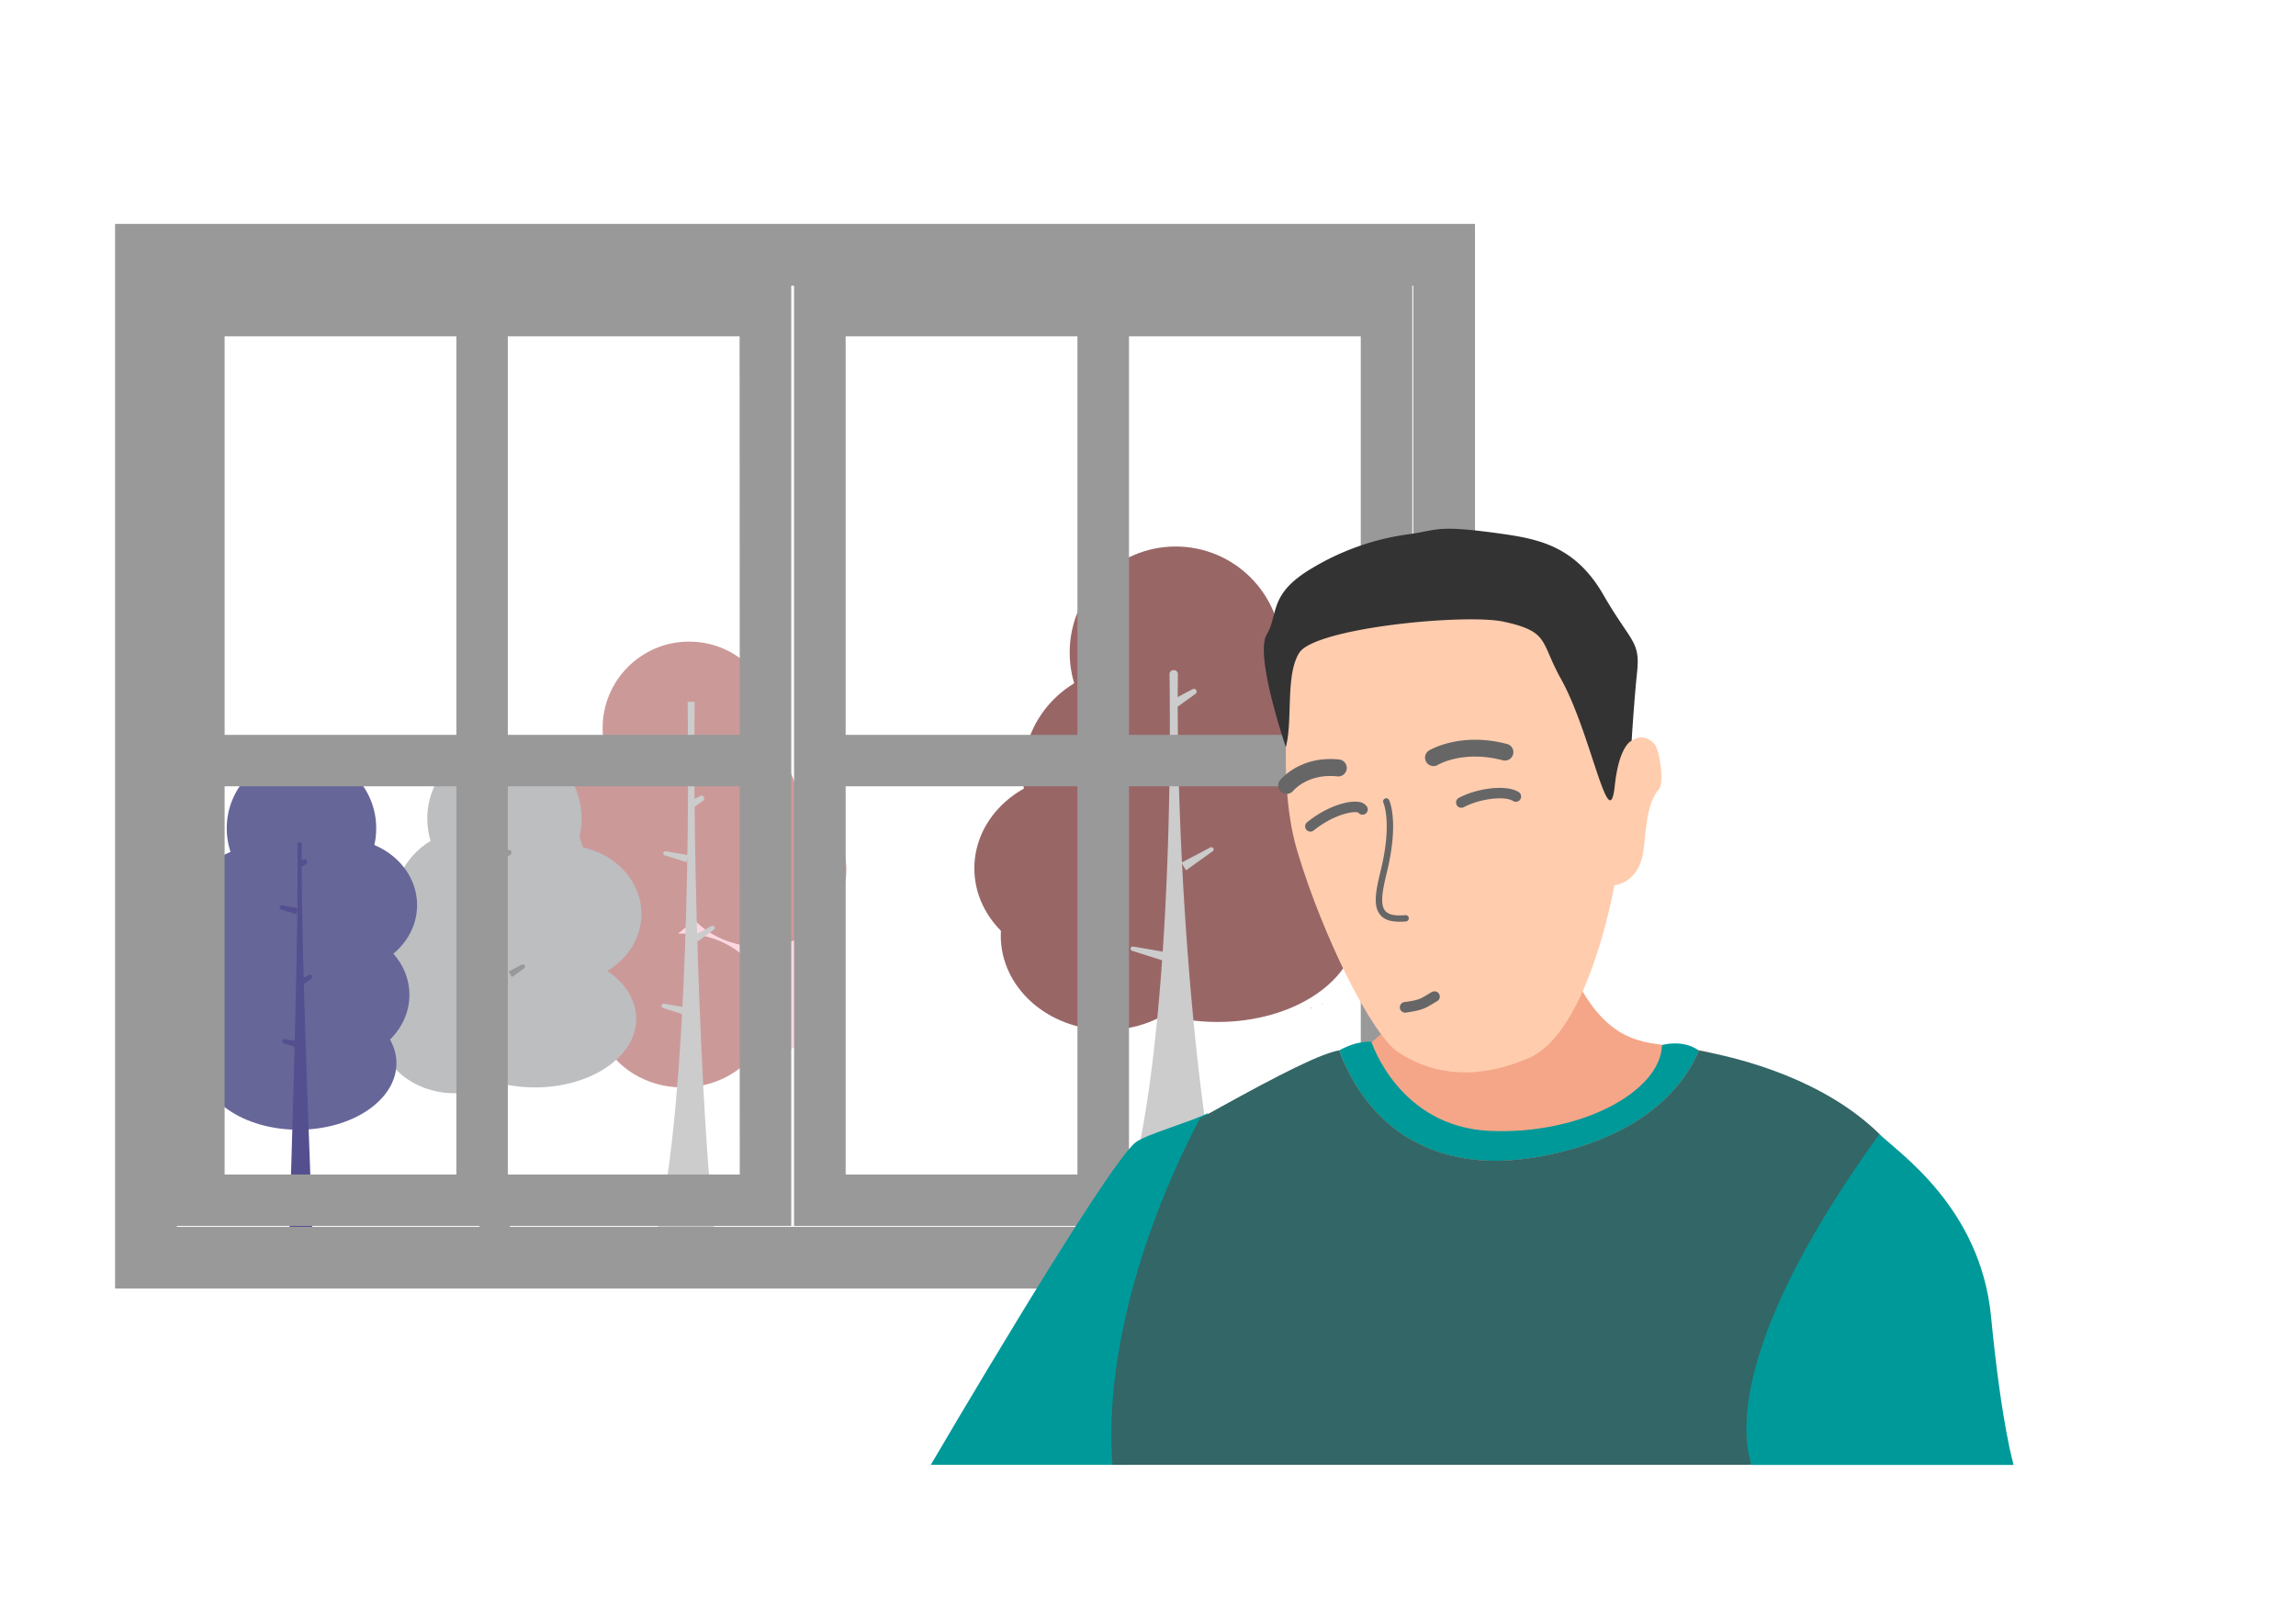 <svg xmlns="http://www.w3.org/2000/svg" viewBox="0 0 1089.64 757.8"><defs><style>.cls-1{fill:#c99;}.cls-2{fill:#ffd7e0;}.cls-3{fill:#ccc;}.cls-4{fill:#966;}.cls-5{fill:#bcbec0;}.cls-6{fill:#999;}.cls-7{fill:#669;}.cls-8{fill:#54508f;}.cls-9{fill:#f5a688;}.cls-10{fill:#099;}.cls-11{fill:#366;}.cls-12{fill:#ffccae;}.cls-13{fill:#333;}.cls-14{fill:#666;}.cls-15{fill:#f5b592;}</style></defs><g id="Layer_13" data-name="Layer 13"><g id="tree"><circle class="cls-1" cx="327.04" cy="345.56" r="41.05"/><circle class="cls-1" cx="302.41" cy="395.97" r="41.05"/><ellipse class="cls-1" cx="341.32" cy="402.51" rx="41.05" ry="63.65"/><ellipse class="cls-1" cx="302.41" cy="449.31" rx="41.05" ry="36.5"/><ellipse class="cls-2" cx="351.72" cy="468.19" rx="41.05" ry="36.5"/><ellipse class="cls-1" cx="360.6" cy="412.81" rx="41.05" ry="36.5"/><ellipse class="cls-1" cx="323.99" cy="479.6" rx="41.05" ry="36.5"/><path class="cls-3" d="M329.66,333.09c-1.23,103.35,5.8,243.05,11.23,260.85h-32c14-39,18.7-157.5,17.47-260.85Z"/><path class="cls-3" d="M315.77,404l10.93,1.87-.82,3.36-10.56-3.36A1,1,0,0,1,315.77,404Z"/><path class="cls-3" d="M315.13,476.36l9.73,1.67-.82,3.36-9.4-3A1.05,1.05,0,0,1,315.13,476.36Z"/><path class="cls-3" d="M338.78,441.3l-8,5.73L329,444.09l8.69-4.58A1.05,1.05,0,0,1,338.78,441.3Z"/><path class="cls-3" d="M333.68,380l-3.85,2.76a1.31,1.31,0,0,1-1.87-.37l-.35-.56a1.31,1.31,0,0,1,.51-1.84l4.18-2.21A1.31,1.31,0,0,1,333.68,380Z"/></g><g id="tree-2" data-name="tree"><circle class="cls-4" cx="557.96" cy="309.69" r="50.31"/><circle class="cls-4" cx="535.76" cy="367.39" r="50.31"/><ellipse class="cls-4" cx="563.03" cy="360" rx="50.31" ry="78.02"/><ellipse class="cls-4" cx="512.72" cy="412.13" rx="50.31" ry="44.74"/><ellipse class="cls-4" cx="577.84" cy="440.3" rx="66.06" ry="44.74"/><ellipse class="cls-4" cx="596.95" cy="371.93" rx="50.31" ry="44.74"/><ellipse class="cls-4" cx="525.26" cy="444.09" rx="50.31" ry="44.74"/><path class="cls-3" d="M559,319.8c-1.27,104.4,12.45,247.91,26.84,271.65.68,1.13-.28,2.49-1.77,2.49H527.55c-1.45,0-2.42-1.3-1.8-2.43,23-42,30.67-164.95,29.29-271.71a1.86,1.86,0,0,1,2-1.73h0A1.86,1.86,0,0,1,559,319.8Z"/><path class="cls-3" d="M538.9,360.59l16.5,2.82-1,4.12-15.95-5.07A1,1,0,0,1,538.9,360.59Z"/><path class="cls-3" d="M537.84,449.25l15.3,2.62-1,4.11-14.79-4.7A1,1,0,0,1,537.84,449.25Z"/><path class="cls-3" d="M575.45,404.05l-12.57,9-2.23-3.6,13.69-7.21A1.05,1.05,0,0,1,575.45,404.05Z"/><path class="cls-3" d="M567.42,329.27,559,335.33a1.31,1.31,0,0,1-1.87-.37l-.75-1.22a1.3,1.3,0,0,1,.5-1.84l9.19-4.85A1.31,1.31,0,0,1,567.42,329.27Z"/></g><g id="tree-3" data-name="tree"><circle class="cls-5" cx="239.41" cy="388.48" r="36.62"/><circle class="cls-5" cx="223.25" cy="430.47" r="36.62"/><ellipse class="cls-5" cx="243.1" cy="425.1" rx="36.62" ry="56.78"/><ellipse class="cls-5" cx="206.48" cy="463.04" rx="36.62" ry="32.56"/><ellipse class="cls-5" cx="253.88" cy="483.54" rx="48.08" ry="32.56"/><ellipse class="cls-5" cx="267.79" cy="433.78" rx="36.62" ry="32.56"/><ellipse class="cls-5" cx="215.61" cy="486.3" rx="36.62" ry="32.56"/><path class="cls-6" d="M229.29,426.17l8.25,1.41-.72,3-8-2.53A1,1,0,0,1,229.29,426.17Z"/><path class="cls-6" d="M228.84,490.75,235.9,492l-.73,3-6.82-2.17A1.05,1.05,0,0,1,228.84,490.75Z"/><path class="cls-6" d="M248.77,459.58,243,463.73l-1.62-2.62,6.29-3.32A1.06,1.06,0,0,1,248.77,459.58Z"/><path class="cls-6" d="M242.11,405.73l-1.65,1.19a1.31,1.31,0,0,1-1.87-.37l-.15-.24a1.31,1.31,0,0,1,.5-1.85l1.8-.94A1.3,1.3,0,0,1,242.11,405.73Z"/><path class="cls-6" d="M236.31,395.18c-.94,78.62,3.32,193.74,8,198.44h-19.7c7.51-14.28,10.13-119.82,9.19-198.44h2.49Z"/></g><g id="tree-4" data-name="tree"><circle class="cls-7" cx="143.08" cy="393.12" r="35.47"/><circle class="cls-7" cx="123.36" cy="436.91" r="35.47"/><ellipse class="cls-7" cx="123.36" cy="466.17" rx="35.47" ry="31.55"/><ellipse class="cls-7" cx="141.57" cy="504.63" rx="46.57" ry="31.55"/><ellipse class="cls-7" cx="162.47" cy="429.57" rx="35.47" ry="31.55"/><ellipse class="cls-7" cx="158.83" cy="472.18" rx="35.47" ry="31.55"/><path class="cls-8" d="M143.25,400.54c-.67,55.21,5.87,193.4,5.09,193.4h-11c-.77,0,4.53-137,3.81-193.4a1.06,1.06,0,0,1,2.09,0Z"/><path class="cls-8" d="M133.7,429.7l7.57,1.3-.7,2.9-7.32-2.32A1,1,0,0,1,133.7,429.7Z"/><path class="cls-8" d="M135.2,493.19l6.37,1.09-.71,2.9-6.16-2A1,1,0,0,1,135.2,493.19Z"/><path class="cls-8" d="M147.71,464.52l-5.21,3.74-1.57-2.53,5.67-3A1.06,1.06,0,0,1,147.71,464.52Z"/><path class="cls-8" d="M145.21,410.18l-1.08.78a1.31,1.31,0,0,1-1.87-.37l-.1-.16a1.3,1.3,0,0,1,.51-1.84l1.17-.62A1.3,1.3,0,0,1,145.21,410.18Z"/></g><path class="cls-6" d="M54.62,106.27V611.56H700V106.27Zm616.09,476H83.94V135.59H670.71Z"/><path class="cls-6" d="M82.12,135.21V581.85H375.51V135.21ZM216.6,557.42h-110V373.19H216.6Zm0-208.66h-110V159.64H216.6ZM351.08,557.42H241V373.19h110Zm0-208.66H241V159.64h110Z"/><path class="cls-6" d="M376.85,135.21V581.85H670.24V135.21ZM511.33,557.42h-110V373.19H511.33Zm0-208.66h-110V159.64H511.33ZM645.8,557.42h-110V373.19h110Zm0-208.66h-110V159.64h110Z"/><path class="cls-9" d="M744.86,458.26c16.43,37.45,34.61,36.26,50.9,38.47,20.66,2.8,19.55,4.12,24.68,9.87,18.55,20.8,15.15,65.48-2.73,88.17-43.14,54.76-238.13-7.7-249.44-60.51-2.74-12.8,54.38-2.81,101.36-58"/><path class="cls-10" d="M733.15,548.53c49.93-9.8,67.3-35.83,73.15-49.9C798.49,493,788.75,496,788.75,496c-.58,22-38.43,42.64-81.67,40.73s-56.2-42.21-56.2-42.21-6.12-1.07-15.29,4C641.33,515,664.05,562.08,733.15,548.53Z"/><path class="cls-10" d="M944.91,624.82c-5-51.7-43.78-77.58-52.94-86.55-36.49,0-87.28,102.87-60.81,157H955.64S949.92,676.53,944.91,624.82Z"/><path class="cls-10" d="M573.28,528.24c-6.6,3.68-29.44,10.15-34.25,13.86-14,10.77-97.29,153.12-97.29,153.12H535C531.46,651,541.86,588.26,573.28,528.24Z"/><path class="cls-11" d="M831.16,695.22c-2.78-9.44-14.52-52.88,60.81-157-26.19-25.64-64.64-35.82-85.67-39.64-5.85,14.07-23.22,40.1-73.15,49.9-69.1,13.55-91.82-33.57-97.56-50-1,.2-1.91.43-2.85.7-11.47,3.2-36.57,16.8-63.36,31.74C538,591,524.42,651,528,695.22H831.16Z"/><path class="cls-12" d="M615.08,306.27s-11.41,57.88.68,98S650.82,491,663.7,499.47s33.17,15,61.82,2.68,40.64-82,40.64-82,11.33-.78,13.68-15.65c1.28-8.12,1.17-22.89,7.45-29.92,2.66-3,.33-18.57-2-21.3-5.4-6.2-10.93-1.7-10.93-1.7s-17.54-34-15.75-38.75S654.9,242.06,615.08,306.27Z"/><path class="cls-13" d="M610.25,354.56s-14.94-43.48-9.11-53.33.57-19.24,21.73-31.68a120.14,120.14,0,0,1,45.67-16c14.1-1.88,12.46-4.69,44.4-.17,18,2.55,34.9,6.22,48,28.93s17.53,21.77,16,36.6-2.59,32.65-2.59,32.65-5.91,2-8,21.28c-2.7,25.44-11.23-25-25.55-50.64-9.87-17.68-5.34-22.36-27-27.11-18.1-4-89.56,2.85-97.17,14.71-6.69,10.44-3,32.12-6.4,44.76"/><path class="cls-14" d="M610.6,376.77a4,4,0,0,1-3.12-6.48c.39-.48,9.68-11.76,28.07-9.82a4,4,0,0,1-.84,8c-13.89-1.47-20.73,6.55-21,6.89A4,4,0,0,1,610.6,376.77Z"/><path class="cls-14" d="M680.29,363.59a4,4,0,0,1-2.08-7.41c.6-.37,15-8.83,36.86-3.11a4,4,0,1,1-2,7.74c-18.46-4.83-30.23,1.93-30.72,2.22A4,4,0,0,1,680.29,363.59Z"/><path class="cls-14" d="M664.13,437.46c-4.21,0-7.17-1-9-3.16-3.64-4.2-2.24-11.41.13-21.13,5.57-22.8,1.3-32.11,1.26-32.21a1.5,1.5,0,0,1,2.69-1.32c.2.4,4.85,10.18-1,34.24-2,8.26-3.47,15.36-.78,18.45,1.57,1.81,4.68,2.46,9.51,2a1.5,1.5,0,1,1,.29,3A30.21,30.21,0,0,1,664.13,437.46Z"/><path class="cls-14" d="M643.27,380.47a10.55,10.55,0,0,1,1.66.15,5.18,5.18,0,0,1,3.8,2.21,2.5,2.5,0,0,1-4.11,2.84c-1.78-.88-11.41.59-21.19,8.5a2.5,2.5,0,0,1-3.14-3.89C628.65,383.52,637.73,380.38,643.27,380.47Z"/><path class="cls-14" d="M702,375.14c7.07-1.67,14.65-1.77,18.73.78a2.5,2.5,0,0,1-2.65,4.24c-4.07-2.55-15.87-1.07-23.38,2.92a2.5,2.5,0,1,1-2.35-4.42A41.42,41.42,0,0,1,702,375.14Z"/><path class="cls-15" d="M627.56,476.53l-.31.58a3.39,3.39,0,0,0-.07-.76A1.48,1.48,0,0,1,627.56,476.53Zm-5,11.73.29-.2,0,0Zm-.56-9.38a2.27,2.27,0,0,0-.23-.77,4,4,0,0,1,.71.19C622.34,478.5,622.19,478.69,622,478.88Zm35.56,12.69c-.12.19-.23.35-.33.52a.36.36,0,0,1,0-.09l-.1-.14Z"/><path class="cls-14" d="M680.39,470.54A2.5,2.5,0,0,1,682,475.2c-.93.51-1.68,1-2.36,1.39-3.29,2-5.19,3-12.46,4a2.5,2.5,0,0,1-.66-5h0c6.52-.83,7.85-1.65,10.49-3.28.72-.44,1.53-.94,2.52-1.49A2.42,2.42,0,0,1,680.39,470.54Z"/></g></svg>